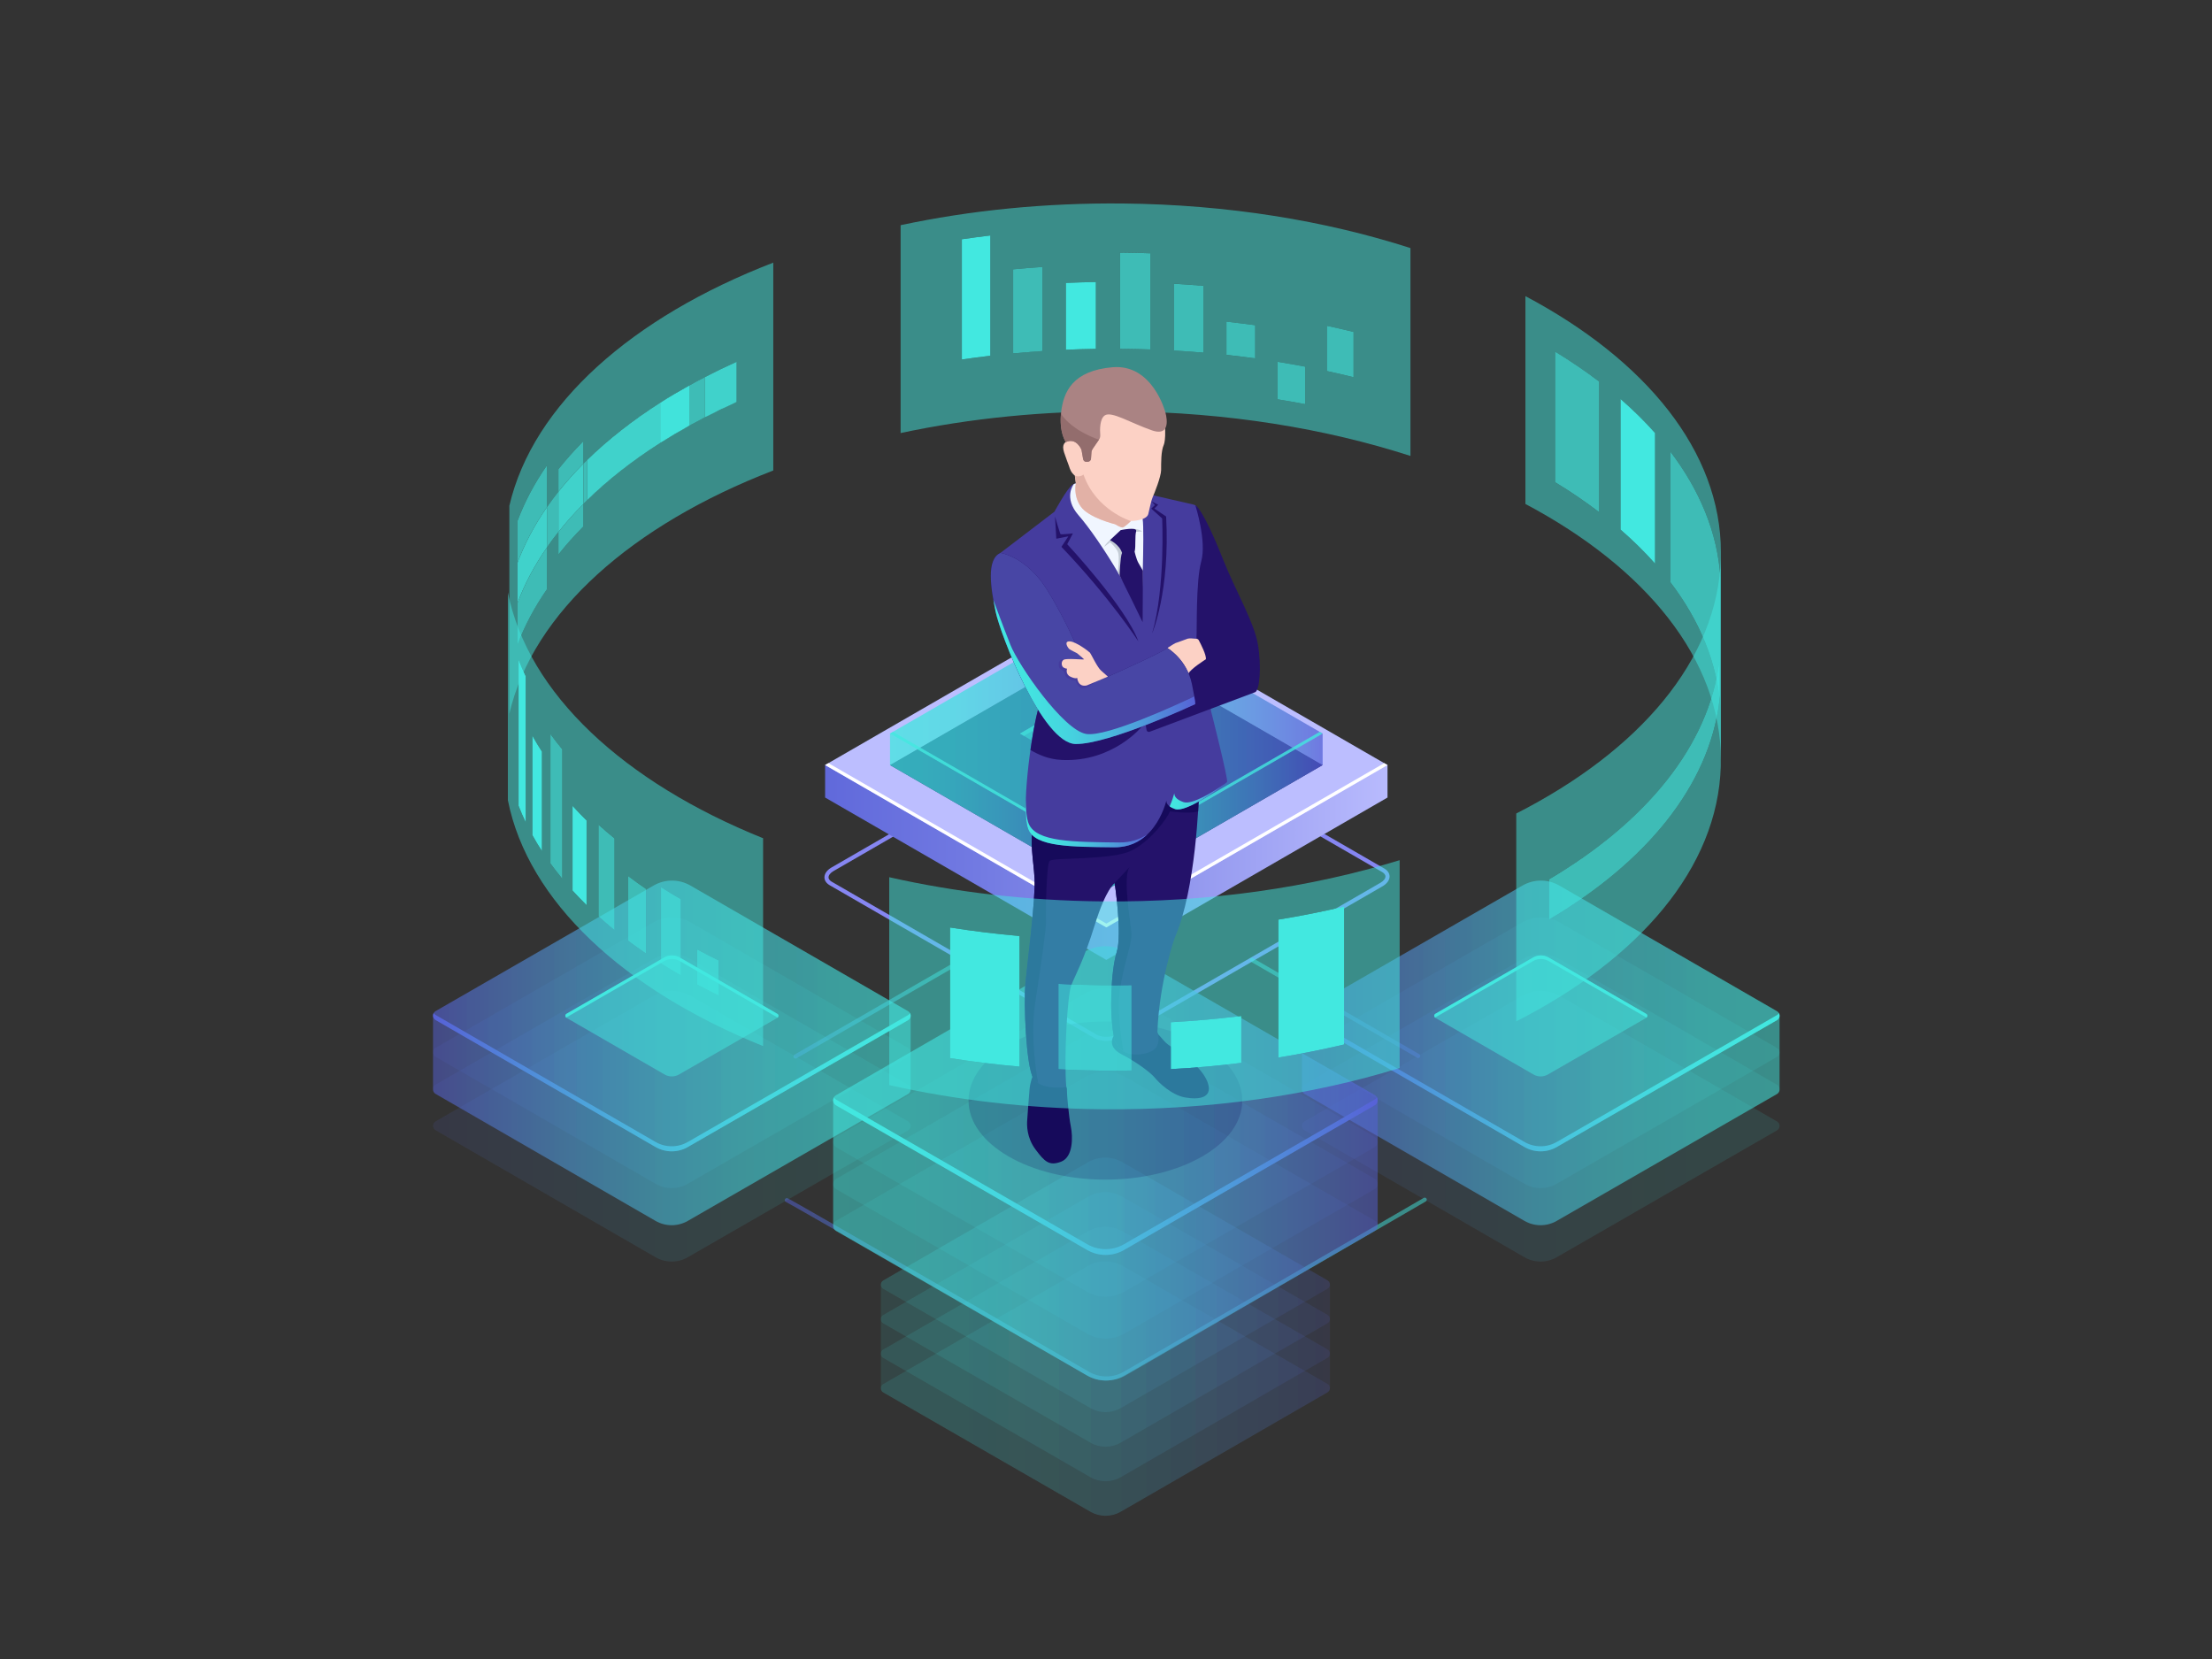 <?xml version="1.0" encoding="utf-8"?>
<!-- Generator: Adobe Illustrator 25.0.0, SVG Export Plug-In . SVG Version: 6.00 Build 0)  -->
<svg version="1.1" id="Ñëîé_1" xmlns="http://www.w3.org/2000/svg" xmlns:xlink="http://www.w3.org/1999/xlink" x="0px" y="0px"
	 viewBox="0 0 600 450" style="enable-background:new 0 0 600 450;" xml:space="preserve">
<rect x="0" y="0" width="600" height="450" fill="#333333" stroke="none"/>
<style type="text/css">
	.st0{fill:#8686F2;}
	.st1{opacity:0.5;fill:url(#SVGID_1_);}
	.st2{opacity:0.5;fill:url(#SVGID_2_);}
	.st3{opacity:0.5;fill:url(#SVGID_3_);}
	.st4{fill:url(#SVGID_4_);}
	.st5{fill:#BCBEFF;}
	.st6{fill:#FFFFFF;}
	.st7{fill:#0F054C;}
	.st8{opacity:0.5;fill:url(#SVGID_5_);}
	.st9{opacity:0.5;fill:url(#SVGID_6_);}
	.st10{opacity:0.5;fill:url(#SVGID_7_);}
	.st11{opacity:0.5;fill:url(#SVGID_8_);}
	.st12{opacity:0.5;fill:#42E8E0;}
	.st13{opacity:0.5;fill:url(#SVGID_9_);}
	.st14{opacity:0.5;fill:url(#SVGID_10_);}
	.st15{opacity:0.8;fill:#42E8E0;}
	.st16{opacity:0.11;}
	.st17{fill:url(#SVGID_11_);}
	.st18{fill:url(#SVGID_12_);}
	.st19{fill:url(#SVGID_13_);}
	.st20{fill:url(#SVGID_14_);}
	.st21{opacity:0.5;fill:url(#SVGID_15_);}
	.st22{fill:url(#SVGID_16_);}
	.st23{opacity:0.5;}
	.st24{fill:#42E8E0;}
	.st25{fill:url(#SVGID_17_);}
	.st26{fill:url(#SVGID_18_);}
	.st27{fill:url(#SVGID_19_);}
	.st28{fill:url(#SVGID_20_);}
	.st29{fill:url(#SVGID_21_);}
	.st30{opacity:0.5;fill:url(#SVGID_22_);}
	.st31{fill:url(#SVGID_23_);}
	.st32{fill:url(#SVGID_24_);}
	.st33{opacity:0.502;fill:#42E8E0;}
	.st34{opacity:0.753;fill:#42E8E0;}
	.st35{opacity:0.878;fill:#42E8E0;}
	.st36{opacity:0.973;fill:#42E8E0;}
	.st37{fill:url(#SVGID_25_);}
	.st38{fill:url(#SVGID_26_);}
	.st39{fill:url(#SVGID_27_);}
	.st40{fill:url(#SVGID_28_);}
	.st41{opacity:0.11;fill:url(#SVGID_29_);}
	.st42{fill:url(#SVGID_30_);}
	.st43{fill:url(#SVGID_31_);}
	.st44{fill:url(#SVGID_32_);}
	.st45{fill:url(#SVGID_33_);}
	.st46{opacity:0.5;fill:url(#SVGID_34_);}
	.st47{fill:url(#SVGID_35_);}
	.st48{fill:url(#SVGID_36_);}
	.st49{opacity:0.2;fill:#180D5B;}
	.st50{fill:#160A5B;}
	.st51{fill:#24126A;}
	.st52{fill:#453C9E;}
	.st53{fill:url(#SVGID_37_);}
	.st54{fill:url(#SVGID_38_);}
	.st55{fill:#F0F6FF;}
	.st56{fill:#FCD1C5;}
	.st57{fill:#4846A5;}
	.st58{fill:#AA8383;}
	.st59{fill:#C4CCD6;}
	.st60{fill:#E2B1A6;}
	.st61{fill:url(#SVGID_39_);}
	.st62{fill:#936D6D;}
</style>
<g>
	<path class="st0" d="M300.08,282.35c-1.19,0-2.33-0.25-3.19-0.75l-71.82-41.47c-0.93-0.54-1.44-1.3-1.44-2.16
		c0-0.99,0.7-1.96,1.92-2.67l70.86-40.91c2.17-1.25,5.35-1.37,7.25-0.28l71.82,41.47c0.93,0.54,1.44,1.3,1.44,2.16
		c0,0.99-0.7,1.96-1.92,2.67l-70.86,40.91C302.97,282,301.49,282.35,300.08,282.35z M297.44,280.64c1.54,0.89,4.35,0.76,6.14-0.28
		l70.86-40.91c0.85-0.49,1.36-1.13,1.36-1.7c0-0.57-0.48-0.97-0.88-1.2l-71.82-41.47c-1.54-0.88-4.35-0.76-6.14,0.28l-70.86,40.91
		c-0.85,0.49-1.36,1.13-1.36,1.7c0,0.57,0.48,0.97,0.88,1.2L297.44,280.64z"/>
	<linearGradient id="SVGID_1_" gradientUnits="userSpaceOnUse" x1="215.223" y1="273.463" x2="261.706" y2="273.463">
		<stop  offset="0" style="stop-color:#5761D7"/>
		<stop  offset="0.073" style="stop-color:#5472D8"/>
		<stop  offset="0.279" style="stop-color:#4E9CDB"/>
		<stop  offset="0.48" style="stop-color:#49BDDD"/>
		<stop  offset="0.671" style="stop-color:#45D5DF"/>
		<stop  offset="0.849" style="stop-color:#43E3E0"/>
		<stop  offset="1" style="stop-color:#42E8E0"/>
	</linearGradient>
	<path class="st1" d="M215.78,287.12c-0.19,0-0.38-0.1-0.48-0.28c-0.15-0.27-0.06-0.61,0.2-0.76l45.37-26.19
		c0.26-0.15,0.61-0.06,0.76,0.2c0.15,0.27,0.06,0.61-0.2,0.76l-45.37,26.19C215.97,287.09,215.87,287.12,215.78,287.12z"/>
	<linearGradient id="SVGID_2_" gradientUnits="userSpaceOnUse" x1="338.997" y1="273.389" x2="385.224" y2="273.389">
		<stop  offset="0" style="stop-color:#42E8E0"/>
		<stop  offset="0.151" style="stop-color:#43E3E0"/>
		<stop  offset="0.329" style="stop-color:#45D5DF"/>
		<stop  offset="0.52" style="stop-color:#49BDDD"/>
		<stop  offset="0.721" style="stop-color:#4E9CDB"/>
		<stop  offset="0.927" style="stop-color:#5472D8"/>
		<stop  offset="1" style="stop-color:#5761D7"/>
	</linearGradient>
	<path class="st2" d="M384.67,286.97c-0.1,0-0.19-0.02-0.28-0.08l-45.12-26.05c-0.27-0.15-0.36-0.49-0.2-0.76
		c0.15-0.27,0.5-0.36,0.76-0.2l45.12,26.05c0.27,0.15,0.36,0.49,0.2,0.76C385.05,286.87,384.86,286.97,384.67,286.97z"/>
	<linearGradient id="SVGID_3_" gradientUnits="userSpaceOnUse" x1="212.867" y1="349.658" x2="387.017" y2="349.658">
		<stop  offset="0" style="stop-color:#5761D7"/>
		<stop  offset="0.073" style="stop-color:#5472D8"/>
		<stop  offset="0.279" style="stop-color:#4E9CDB"/>
		<stop  offset="0.48" style="stop-color:#49BDDD"/>
		<stop  offset="0.671" style="stop-color:#45D5DF"/>
		<stop  offset="0.849" style="stop-color:#43E3E0"/>
		<stop  offset="1" style="stop-color:#42E8E0"/>
	</linearGradient>
	<path class="st3" d="M300.09,374.46c-1.83,0-3.66-0.47-5.29-1.42c-18.49-10.72-80.08-46.32-81.55-46.98
		c-0.3-0.09-0.44-0.39-0.36-0.68c0.08-0.29,0.41-0.46,0.71-0.37c0.96,0.28,80.95,46.6,81.76,47.07c2.92,1.69,6.55,1.69,9.47,0
		l81.35-47.15c0.26-0.15,0.6-0.07,0.76,0.2c0.15,0.27,0.06,0.61-0.2,0.76l-81.35,47.15C303.75,373.99,301.92,374.46,300.09,374.46z"
		/>
	<g>
		<g>
			<linearGradient id="SVGID_4_" gradientUnits="userSpaceOnUse" x1="186.101" y1="233.94" x2="381.581" y2="233.94">
				<stop  offset="0" style="stop-color:#5761D7"/>
				<stop  offset="0.165" style="stop-color:#5E67DA"/>
				<stop  offset="0.405" style="stop-color:#727AE2"/>
				<stop  offset="0.692" style="stop-color:#9297EE"/>
				<stop  offset="1" style="stop-color:#BCBEFF"/>
			</linearGradient>
			<polygon class="st4" points="376.36,207.52 376.36,216.33 300.09,260.37 223.81,216.33 223.81,207.51 			"/>
			<polygon class="st5" points="300.09,251.55 223.81,207.51 300.09,163.48 376.36,207.52 			"/>
			<polygon class="st6" points="300.09,250.52 224.71,207 223.81,207.51 300.09,251.55 376.36,207.52 375.47,207 			"/>
		</g>
		<g>
			<polygon class="st7" points="300.09,241.39 241.42,207.52 300.09,173.65 358.75,207.52 			"/>
			<g>
				<linearGradient id="SVGID_5_" gradientUnits="userSpaceOnUse" x1="241.422" y1="207.525" x2="358.754" y2="207.525">
					<stop  offset="0" style="stop-color:#42E8E0"/>
					<stop  offset="0.151" style="stop-color:#43E3E0"/>
					<stop  offset="0.329" style="stop-color:#45D5DF"/>
					<stop  offset="0.52" style="stop-color:#49BDDD"/>
					<stop  offset="0.721" style="stop-color:#4E9CDB"/>
					<stop  offset="0.927" style="stop-color:#5472D8"/>
					<stop  offset="1" style="stop-color:#5761D7"/>
				</linearGradient>
				<polygon class="st8" points="300.09,241.4 241.42,207.52 300.09,173.65 358.75,207.53 				"/>
				<g>
					<linearGradient id="SVGID_6_" gradientUnits="userSpaceOnUse" x1="300.087" y1="186.319" x2="358.754" y2="186.319">
						<stop  offset="0" style="stop-color:#42E8E0"/>
						<stop  offset="0.151" style="stop-color:#43E3E0"/>
						<stop  offset="0.329" style="stop-color:#45D5DF"/>
						<stop  offset="0.52" style="stop-color:#49BDDD"/>
						<stop  offset="0.721" style="stop-color:#4E9CDB"/>
						<stop  offset="0.927" style="stop-color:#5472D8"/>
						<stop  offset="1" style="stop-color:#5761D7"/>
					</linearGradient>
					<polygon class="st9" points="300.09,165.11 358.75,198.98 358.75,207.52 300.09,173.65 					"/>
					<linearGradient id="SVGID_7_" gradientUnits="userSpaceOnUse" x1="241.422" y1="186.318" x2="300.089" y2="186.318">
						<stop  offset="0" style="stop-color:#42E8E0"/>
						<stop  offset="0.151" style="stop-color:#43E3E0"/>
						<stop  offset="0.329" style="stop-color:#45D5DF"/>
						<stop  offset="0.52" style="stop-color:#49BDDD"/>
						<stop  offset="0.721" style="stop-color:#4E9CDB"/>
						<stop  offset="0.927" style="stop-color:#5472D8"/>
						<stop  offset="1" style="stop-color:#5761D7"/>
					</linearGradient>
					<polygon class="st10" points="300.09,173.65 241.42,207.52 241.42,198.98 300.09,165.11 					"/>
					<linearGradient id="SVGID_8_" gradientUnits="userSpaceOnUse" x1="241.422" y1="198.984" x2="358.754" y2="198.984">
						<stop  offset="0" style="stop-color:#42E8E0"/>
						<stop  offset="0.151" style="stop-color:#43E3E0"/>
						<stop  offset="0.329" style="stop-color:#45D5DF"/>
						<stop  offset="0.52" style="stop-color:#49BDDD"/>
						<stop  offset="0.721" style="stop-color:#4E9CDB"/>
						<stop  offset="0.927" style="stop-color:#5472D8"/>
						<stop  offset="1" style="stop-color:#5761D7"/>
					</linearGradient>
					<polygon class="st11" points="300.09,232.85 241.42,198.98 300.09,165.11 358.75,198.98 					"/>
					<polygon class="st12" points="300.09,212.52 276.65,198.98 300.09,185.45 323.53,198.98 					"/>
					<polygon class="st12" points="300.09,186.69 322.45,199.61 323.53,198.98 300.09,185.45 276.65,198.98 277.73,199.61 					"/>
					<linearGradient id="SVGID_9_" gradientUnits="userSpaceOnUse" x1="300.089" y1="220.19" x2="358.754" y2="220.19">
						<stop  offset="0" style="stop-color:#42E8E0"/>
						<stop  offset="0.151" style="stop-color:#43E3E0"/>
						<stop  offset="0.329" style="stop-color:#45D5DF"/>
						<stop  offset="0.52" style="stop-color:#49BDDD"/>
						<stop  offset="0.721" style="stop-color:#4E9CDB"/>
						<stop  offset="0.927" style="stop-color:#5472D8"/>
						<stop  offset="1" style="stop-color:#5761D7"/>
					</linearGradient>
					<polygon class="st13" points="300.09,232.85 300.09,241.4 358.75,207.52 358.75,198.98 					"/>
				</g>
				<linearGradient id="SVGID_10_" gradientUnits="userSpaceOnUse" x1="241.422" y1="220.189" x2="300.089" y2="220.189">
					<stop  offset="0" style="stop-color:#42E8E0"/>
					<stop  offset="0.151" style="stop-color:#43E3E0"/>
					<stop  offset="0.329" style="stop-color:#45D5DF"/>
					<stop  offset="0.52" style="stop-color:#49BDDD"/>
					<stop  offset="0.721" style="stop-color:#4E9CDB"/>
					<stop  offset="0.927" style="stop-color:#5472D8"/>
					<stop  offset="1" style="stop-color:#5761D7"/>
				</linearGradient>
				<polygon class="st14" points="241.42,198.98 241.42,207.52 300.09,241.4 300.09,232.85 				"/>
			</g>
			<polygon class="st15" points="300.09,231.92 242.23,198.52 241.42,198.98 300.09,232.85 358.75,198.98 357.95,198.52 			"/>
		</g>
	</g>
	<g>
		<g class="st16">
			<linearGradient id="SVGID_11_" gradientUnits="userSpaceOnUse" x1="117.47" y1="305.479" x2="247.023" y2="305.479">
				<stop  offset="0" style="stop-color:#5761D7"/>
				<stop  offset="0.073" style="stop-color:#5472D8"/>
				<stop  offset="0.279" style="stop-color:#4E9CDB"/>
				<stop  offset="0.48" style="stop-color:#49BDDD"/>
				<stop  offset="0.671" style="stop-color:#45D5DF"/>
				<stop  offset="0.849" style="stop-color:#43E3E0"/>
				<stop  offset="1" style="stop-color:#42E8E0"/>
			</linearGradient>
			<path class="st17" d="M187.25,270.09c-3.07-1.77-6.85-1.77-9.93-0.01l-59.16,34.08c-0.93,0.54-0.93,1.88,0,2.42l59.65,34.44
				c2.71,1.56,6.05,1.56,8.76,0l59.74-34.41c0.93-0.54,0.93-1.88,0-2.42L187.25,270.09z"/>
		</g>
		<g class="st16">
			<linearGradient id="SVGID_12_" gradientUnits="userSpaceOnUse" x1="117.47" y1="295.512" x2="247.023" y2="295.512">
				<stop  offset="0" style="stop-color:#5761D7"/>
				<stop  offset="0.073" style="stop-color:#5472D8"/>
				<stop  offset="0.279" style="stop-color:#4E9CDB"/>
				<stop  offset="0.48" style="stop-color:#49BDDD"/>
				<stop  offset="0.671" style="stop-color:#45D5DF"/>
				<stop  offset="0.849" style="stop-color:#43E3E0"/>
				<stop  offset="1" style="stop-color:#42E8E0"/>
			</linearGradient>
			<path class="st18" d="M187.25,260.13c-3.07-1.77-6.85-1.77-9.93,0l-59.16,34.08c-0.93,0.54-0.93,1.88,0,2.42l59.65,34.44
				c2.71,1.56,6.05,1.56,8.76,0l59.74-34.41c0.93-0.54,0.93-1.88,0-2.42L187.25,260.13z"/>
		</g>
		<g class="st16">
			<linearGradient id="SVGID_13_" gradientUnits="userSpaceOnUse" x1="117.47" y1="285.546" x2="247.023" y2="285.546">
				<stop  offset="0" style="stop-color:#5761D7"/>
				<stop  offset="0.073" style="stop-color:#5472D8"/>
				<stop  offset="0.279" style="stop-color:#4E9CDB"/>
				<stop  offset="0.48" style="stop-color:#49BDDD"/>
				<stop  offset="0.671" style="stop-color:#45D5DF"/>
				<stop  offset="0.849" style="stop-color:#43E3E0"/>
				<stop  offset="1" style="stop-color:#42E8E0"/>
			</linearGradient>
			<path class="st19" d="M187.25,250.16c-3.07-1.77-6.85-1.77-9.93-0.01l-59.16,34.08c-0.93,0.54-0.93,1.88,0,2.42l59.65,34.44
				c2.71,1.56,6.05,1.56,8.76,0l59.74-34.41c0.93-0.54,0.93-1.88,0-2.42L187.25,250.16z"/>
		</g>
		<g class="st16">
			<linearGradient id="SVGID_14_" gradientUnits="userSpaceOnUse" x1="117.47" y1="275.58" x2="247.023" y2="275.58">
				<stop  offset="0" style="stop-color:#5761D7"/>
				<stop  offset="0.073" style="stop-color:#5472D8"/>
				<stop  offset="0.279" style="stop-color:#4E9CDB"/>
				<stop  offset="0.48" style="stop-color:#49BDDD"/>
				<stop  offset="0.671" style="stop-color:#45D5DF"/>
				<stop  offset="0.849" style="stop-color:#43E3E0"/>
				<stop  offset="1" style="stop-color:#42E8E0"/>
			</linearGradient>
			<path class="st20" d="M187.25,240.19c-3.07-1.77-6.85-1.77-9.93-0.01l-59.16,34.08c-0.93,0.54-0.93,1.88,0,2.42l59.65,34.44
				c2.71,1.56,6.05,1.56,8.76,0l59.74-34.41c0.93-0.54,0.93-1.88,0-2.42L187.25,240.19z"/>
		</g>
		<linearGradient id="SVGID_15_" gradientUnits="userSpaceOnUse" x1="117.47" y1="285.599" x2="247.023" y2="285.599">
			<stop  offset="0" style="stop-color:#5761D7"/>
			<stop  offset="0.073" style="stop-color:#5472D8"/>
			<stop  offset="0.279" style="stop-color:#4E9CDB"/>
			<stop  offset="0.48" style="stop-color:#49BDDD"/>
			<stop  offset="0.671" style="stop-color:#45D5DF"/>
			<stop  offset="0.849" style="stop-color:#43E3E0"/>
			<stop  offset="1" style="stop-color:#42E8E0"/>
		</linearGradient>
		<path class="st21" d="M246.32,274.3l-59.07-34.1c-3.07-1.77-6.85-1.77-9.93-0.01l-59.16,34.08c-0.47,0.27-0.7,0.74-0.7,1.21v20.04
			c0,0.47,0.23,0.94,0.7,1.21l59.65,34.44c2.71,1.56,6.05,1.56,8.76,0l59.74-34.41c0.47-0.27,0.7-0.74,0.7-1.21v-20.04l0,0
			C247.02,275.04,246.79,274.57,246.32,274.3z"/>
		<g class="st16">
			<linearGradient id="SVGID_16_" gradientUnits="userSpaceOnUse" x1="117.47" y1="275.58" x2="247.023" y2="275.58">
				<stop  offset="0" style="stop-color:#5761D7"/>
				<stop  offset="0.073" style="stop-color:#5472D8"/>
				<stop  offset="0.279" style="stop-color:#4E9CDB"/>
				<stop  offset="0.48" style="stop-color:#49BDDD"/>
				<stop  offset="0.671" style="stop-color:#45D5DF"/>
				<stop  offset="0.849" style="stop-color:#43E3E0"/>
				<stop  offset="1" style="stop-color:#42E8E0"/>
			</linearGradient>
			<path class="st22" d="M187.25,240.19c-3.07-1.77-6.85-1.77-9.93-0.01l-59.16,34.08c-0.93,0.54-0.93,1.88,0,2.42l59.65,34.44
				c2.71,1.56,6.05,1.56,8.76,0l59.74-34.41c0.93-0.54,0.93-1.88,0-2.42L187.25,240.19z"/>
		</g>
		<g class="st23">
			<path class="st24" d="M184.37,259.73c-1.3-0.75-2.91-0.75-4.21,0l-26.51,15.27c-0.42,0.24-0.42,0.84,0,1.08l26.62,15.37
				c1.21,0.7,2.7,0.7,3.91,0l26.66-15.35c0.42-0.24,0.42-0.84,0-1.08L184.37,259.73z"/>
		</g>
		<path class="st24" d="M153.66,275.95l26.51-15.27c1.3-0.75,2.91-0.75,4.21,0l26.47,15.28c0.03,0.02,0.04,0.04,0.06,0.06
			c0.34-0.27,0.33-0.79-0.06-1.02l-26.47-15.28c-1.3-0.75-2.91-0.75-4.21,0l-26.51,15.27c-0.39,0.22-0.4,0.75-0.06,1.02
			C153.62,275.99,153.63,275.97,153.66,275.95z"/>
		<linearGradient id="SVGID_17_" gradientUnits="userSpaceOnUse" x1="117.471" y1="293.543" x2="247.022" y2="293.543">
			<stop  offset="0" style="stop-color:#5761D7"/>
			<stop  offset="0.073" style="stop-color:#5472D8"/>
			<stop  offset="0.279" style="stop-color:#4E9CDB"/>
			<stop  offset="0.48" style="stop-color:#49BDDD"/>
			<stop  offset="0.671" style="stop-color:#45D5DF"/>
			<stop  offset="0.849" style="stop-color:#43E3E0"/>
			<stop  offset="1" style="stop-color:#42E8E0"/>
		</linearGradient>
		<path class="st25" d="M246.32,275.34l-59.74,34.41c-2.71,1.56-6.05,1.56-8.76,0l-59.65-34.44c-0.23-0.13-0.4-0.32-0.52-0.52
			c-0.36,0.63-0.18,1.49,0.52,1.9l59.65,34.44c2.71,1.56,6.05,1.56,8.76,0l59.74-34.41c0.7-0.41,0.87-1.27,0.52-1.9
			C246.73,275.03,246.55,275.21,246.32,275.34z"/>
	</g>
	<g>
		<g class="st16">
			<linearGradient id="SVGID_18_" gradientUnits="userSpaceOnUse" x1="353.153" y1="305.479" x2="482.706" y2="305.479">
				<stop  offset="0" style="stop-color:#5761D7"/>
				<stop  offset="0.073" style="stop-color:#5472D8"/>
				<stop  offset="0.279" style="stop-color:#4E9CDB"/>
				<stop  offset="0.48" style="stop-color:#49BDDD"/>
				<stop  offset="0.671" style="stop-color:#45D5DF"/>
				<stop  offset="0.849" style="stop-color:#43E3E0"/>
				<stop  offset="1" style="stop-color:#42E8E0"/>
			</linearGradient>
			<path class="st26" d="M422.94,270.09c-3.07-1.77-6.85-1.77-9.93-0.01l-59.16,34.08c-0.93,0.54-0.93,1.88,0,2.42l59.65,34.44
				c2.71,1.56,6.05,1.56,8.76,0l59.74-34.41c0.93-0.54,0.93-1.88,0-2.42L422.94,270.09z"/>
		</g>
		<g class="st16">
			<linearGradient id="SVGID_19_" gradientUnits="userSpaceOnUse" x1="353.153" y1="295.512" x2="482.706" y2="295.512">
				<stop  offset="0" style="stop-color:#5761D7"/>
				<stop  offset="0.073" style="stop-color:#5472D8"/>
				<stop  offset="0.279" style="stop-color:#4E9CDB"/>
				<stop  offset="0.48" style="stop-color:#49BDDD"/>
				<stop  offset="0.671" style="stop-color:#45D5DF"/>
				<stop  offset="0.849" style="stop-color:#43E3E0"/>
				<stop  offset="1" style="stop-color:#42E8E0"/>
			</linearGradient>
			<path class="st27" d="M422.94,260.13c-3.07-1.77-6.85-1.77-9.93,0l-59.16,34.08c-0.93,0.54-0.93,1.88,0,2.42l59.65,34.44
				c2.71,1.56,6.05,1.56,8.76,0l59.74-34.41c0.93-0.54,0.93-1.88,0-2.42L422.94,260.13z"/>
		</g>
		<g class="st16">
			<linearGradient id="SVGID_20_" gradientUnits="userSpaceOnUse" x1="353.153" y1="285.546" x2="482.706" y2="285.546">
				<stop  offset="0" style="stop-color:#5761D7"/>
				<stop  offset="0.073" style="stop-color:#5472D8"/>
				<stop  offset="0.279" style="stop-color:#4E9CDB"/>
				<stop  offset="0.48" style="stop-color:#49BDDD"/>
				<stop  offset="0.671" style="stop-color:#45D5DF"/>
				<stop  offset="0.849" style="stop-color:#43E3E0"/>
				<stop  offset="1" style="stop-color:#42E8E0"/>
			</linearGradient>
			<path class="st28" d="M422.94,250.16c-3.07-1.77-6.85-1.77-9.93-0.01l-59.16,34.08c-0.93,0.54-0.93,1.88,0,2.42l59.65,34.44
				c2.71,1.56,6.05,1.56,8.76,0l59.74-34.41c0.93-0.54,0.93-1.88,0-2.42L422.94,250.16z"/>
		</g>
		<g class="st16">
			<linearGradient id="SVGID_21_" gradientUnits="userSpaceOnUse" x1="353.153" y1="275.58" x2="482.706" y2="275.58">
				<stop  offset="0" style="stop-color:#5761D7"/>
				<stop  offset="0.073" style="stop-color:#5472D8"/>
				<stop  offset="0.279" style="stop-color:#4E9CDB"/>
				<stop  offset="0.48" style="stop-color:#49BDDD"/>
				<stop  offset="0.671" style="stop-color:#45D5DF"/>
				<stop  offset="0.849" style="stop-color:#43E3E0"/>
				<stop  offset="1" style="stop-color:#42E8E0"/>
			</linearGradient>
			<path class="st29" d="M422.94,240.19c-3.07-1.77-6.85-1.77-9.93-0.01l-59.16,34.08c-0.93,0.54-0.93,1.88,0,2.42l59.65,34.44
				c2.71,1.56,6.05,1.56,8.76,0l59.74-34.41c0.93-0.54,0.93-1.88,0-2.42L422.94,240.19z"/>
		</g>
		<linearGradient id="SVGID_22_" gradientUnits="userSpaceOnUse" x1="353.153" y1="285.599" x2="482.706" y2="285.599">
			<stop  offset="0" style="stop-color:#5761D7"/>
			<stop  offset="0.073" style="stop-color:#5472D8"/>
			<stop  offset="0.279" style="stop-color:#4E9CDB"/>
			<stop  offset="0.48" style="stop-color:#49BDDD"/>
			<stop  offset="0.671" style="stop-color:#45D5DF"/>
			<stop  offset="0.849" style="stop-color:#43E3E0"/>
			<stop  offset="1" style="stop-color:#42E8E0"/>
		</linearGradient>
		<path class="st30" d="M482.01,274.3l-59.07-34.1c-3.07-1.77-6.85-1.77-9.93-0.01l-59.16,34.08c-0.47,0.27-0.7,0.74-0.7,1.21v20.04
			c0,0.47,0.23,0.94,0.7,1.21l59.65,34.44c2.71,1.56,6.05,1.56,8.76,0l59.74-34.41c0.47-0.27,0.7-0.74,0.7-1.21v-20.04l0,0
			C482.71,275.04,482.47,274.57,482.01,274.3z"/>
		<g class="st16">
			<linearGradient id="SVGID_23_" gradientUnits="userSpaceOnUse" x1="353.153" y1="275.58" x2="482.706" y2="275.58">
				<stop  offset="0" style="stop-color:#5761D7"/>
				<stop  offset="0.073" style="stop-color:#5472D8"/>
				<stop  offset="0.279" style="stop-color:#4E9CDB"/>
				<stop  offset="0.48" style="stop-color:#49BDDD"/>
				<stop  offset="0.671" style="stop-color:#45D5DF"/>
				<stop  offset="0.849" style="stop-color:#43E3E0"/>
				<stop  offset="1" style="stop-color:#42E8E0"/>
			</linearGradient>
			<path class="st31" d="M422.94,240.19c-3.07-1.77-6.85-1.77-9.93-0.01l-59.16,34.08c-0.93,0.54-0.93,1.88,0,2.42l59.65,34.44
				c2.71,1.56,6.05,1.56,8.76,0l59.74-34.41c0.93-0.54,0.93-1.88,0-2.42L422.94,240.19z"/>
		</g>
		<g class="st23">
			<path class="st24" d="M420.05,259.73c-1.3-0.75-2.91-0.75-4.21,0l-26.51,15.27c-0.42,0.24-0.42,0.84,0,1.08l26.62,15.37
				c1.21,0.7,2.7,0.7,3.91,0l26.66-15.35c0.42-0.24,0.42-0.84,0-1.08L420.05,259.73z"/>
		</g>
		<path class="st24" d="M389.34,275.95l26.51-15.27c1.3-0.75,2.91-0.75,4.21,0l26.47,15.28c0.03,0.02,0.04,0.04,0.06,0.06
			c0.34-0.27,0.33-0.79-0.06-1.02l-26.47-15.28c-1.3-0.75-2.91-0.75-4.21,0l-26.51,15.27c-0.39,0.22-0.4,0.75-0.06,1.02
			C389.3,275.99,389.31,275.97,389.34,275.95z"/>
		<linearGradient id="SVGID_24_" gradientUnits="userSpaceOnUse" x1="353.154" y1="293.543" x2="482.705" y2="293.543">
			<stop  offset="0" style="stop-color:#5761D7"/>
			<stop  offset="0.073" style="stop-color:#5472D8"/>
			<stop  offset="0.279" style="stop-color:#4E9CDB"/>
			<stop  offset="0.48" style="stop-color:#49BDDD"/>
			<stop  offset="0.671" style="stop-color:#45D5DF"/>
			<stop  offset="0.849" style="stop-color:#43E3E0"/>
			<stop  offset="1" style="stop-color:#42E8E0"/>
		</linearGradient>
		<path class="st32" d="M482.01,275.34l-59.74,34.41c-2.71,1.56-6.05,1.56-8.76,0l-59.65-34.44c-0.23-0.13-0.4-0.32-0.52-0.52
			c-0.36,0.63-0.18,1.49,0.52,1.9l59.65,34.44c2.71,1.56,6.05,1.56,8.76,0l59.74-34.41c0.7-0.41,0.87-1.27,0.52-1.9
			C482.41,275.03,482.24,275.21,482.01,275.34z"/>
	</g>
	<g>
		<path class="st33" d="M466.66,191.98v-35.43c-0.82-12.08-5.6-23.59-13.62-34.11v35.43C461.06,168.4,465.84,179.91,466.66,191.98
			L466.66,191.98z M448.94,152.9v-35.43c-2.83-3.19-5.96-6.27-9.38-9.24v35.43C442.98,146.62,446.11,149.71,448.94,152.9
			L448.94,152.9z M433.75,138.93V103.5c-3.72-2.84-7.71-5.56-11.96-8.14v35.43C426.04,133.38,430.03,136.09,433.75,138.93
			L433.75,138.93z M413.77,136.7V80.33c32.64,17.32,53.02,42.09,53.02,69.49v56.38C466.79,178.79,446.41,154.02,413.77,136.7
			L413.77,136.7z"/>
		<path class="st33" d="M354.07,109.64V99.46c-2.49-0.48-5.01-0.92-7.55-1.33v10.18C349.06,108.72,351.58,109.16,354.07,109.64
			L354.07,109.64z M340.49,97.23v-9.01c-2.58-0.36-5.19-0.68-7.81-0.96v9.01C335.3,96.55,337.91,96.87,340.49,97.23L340.49,97.23z
			 M367.14,102.32V90.04c-2.39-0.59-4.81-1.15-7.26-1.68v12.28C362.33,101.17,364.75,101.73,367.14,102.32L367.14,102.32z
			 M326.44,95.66V77.52c-2.66-0.23-5.34-0.42-8.04-0.58v18.13C321.1,95.23,323.78,95.43,326.44,95.66L326.44,95.66z M297.26,94.63
			V76.5c-2.73,0.04-5.45,0.12-8.15,0.24v18.13C291.81,94.76,294.53,94.68,297.26,94.63L297.26,94.63z M282.77,95.22V72.41
			c-2.67,0.18-5.32,0.39-7.96,0.64v22.81C277.45,95.61,280.1,95.39,282.77,95.22L282.77,95.22z M311.99,94.78V68.69
			c-2.44-0.09-4.9-0.14-7.37-0.17c-0.29,0-0.58-0.01-0.88-0.01v26.09c0.29,0,0.58,0,0.88,0.01
			C307.09,94.64,309.55,94.7,311.99,94.78L311.99,94.78z M268.64,96.5V63.87c-2.6,0.3-5.18,0.64-7.74,1.02v32.64
			C263.46,97.15,266.04,96.81,268.64,96.5L268.64,96.5z M244.29,61.08c18.76-4,39.12-6.09,60.34-5.88
			c28.33,0.28,54.87,4.65,77.95,12.09v56.38c-23.08-7.45-49.62-11.81-77.95-12.09c-21.22-0.21-41.58,1.88-60.34,5.88V61.08
			L244.29,61.08z"/>
		<path class="st33" d="M148.37,137.54v-11.35c-3.37,4.85-6.07,9.91-8.01,15.12v33.62c1.95-5.22,4.64-10.27,8.01-15.12v-11.35
			c0.98-1.41,2.01-2.8,3.1-4.17v6.12c2.07-2.6,4.33-5.14,6.78-7.61v-6.12c10.63-10.7,24.8-20.09,41.57-27.65V98.12
			c-2.98,1.35-5.88,2.75-8.7,4.21c-1.41,0.73-2.79,1.47-4.16,2.23c-10.77,5.98-20.12,12.79-27.75,20.26
			c-0.32,0.32-0.64,0.63-0.96,0.95v-6.12c-2.45,2.47-4.72,5-6.78,7.61v6.12C150.38,134.75,149.35,136.14,148.37,137.54
			L148.37,137.54z M138.16,137.19c6.41-27.51,33.36-51.2,71.59-65.95v56.38c-38.23,14.75-65.18,38.44-71.59,65.95V137.19
			L138.16,137.19z"/>
		<path class="st34" d="M158.25,125.77c0.32-0.32,0.64-0.64,0.96-0.95v10.92c5.7-5.58,12.36-10.79,19.85-15.57
			c2.54-1.62,5.17-3.18,7.9-4.69v-10.92c1.36-0.76,2.75-1.5,4.16-2.23v10.92c2.81-1.46,5.71-2.86,8.7-4.21V98.12v10.92
			c-16.77,7.56-30.93,16.95-41.57,27.65V125.77L158.25,125.77z M148.37,137.54c0.98-1.41,2.01-2.8,3.1-4.17v10.92
			c-1.09,1.37-2.12,2.76-3.1,4.17V137.54L148.37,137.54z"/>
		<path class="st35" d="M191.12,102.33c2.81-1.46,5.71-2.86,8.7-4.21v10.92c-2.98,1.35-5.88,2.75-8.7,4.21V102.33L191.12,102.33z"/>
		<path class="st35" d="M159.21,124.82c5.7-5.58,12.36-10.79,19.85-15.57v10.92c-7.49,4.77-14.16,9.99-19.85,15.57V124.82
			L159.21,124.82z"/>
		<path class="st36" d="M179.06,109.25c2.54-1.62,5.17-3.18,7.9-4.69v10.92c-2.72,1.51-5.36,3.08-7.9,4.69V109.25L179.06,109.25z"/>
		<path class="st34" d="M140.36,141.32c1.95-5.22,4.64-10.27,8.01-15.12v11.35c-3.37,4.85-6.07,9.91-8.01,15.12v10.92
			c1.95-5.22,4.64-10.27,8.01-15.12v11.35c-3.37,4.85-6.07,9.91-8.01,15.12V141.32L140.36,141.32z"/>
		<path class="st35" d="M140.36,152.67c1.95-5.22,4.64-10.27,8.01-15.12v10.92c-3.37,4.85-6.07,9.91-8.01,15.12V152.67
			L140.36,152.67z"/>
		<path class="st34" d="M151.47,144.29c2.07-2.6,4.33-5.14,6.78-7.61v6.12c-2.45,2.47-4.72,5-6.78,7.61V144.29L151.47,144.29z
			 M151.47,127.26c2.07-2.6,4.33-5.14,6.78-7.61v6.12c-2.45,2.47-4.72,5-6.78,7.61V127.26L151.47,127.26z"/>
		<path class="st35" d="M151.47,133.38c2.07-2.6,4.33-5.14,6.78-7.61v10.92c-2.45,2.47-4.72,5-6.78,7.61V133.38L151.47,133.38z"/>
		<path class="st34" d="M453.04,122.44c8.02,10.52,12.8,22.03,13.62,34.11v35.43c-0.82-12.08-5.6-23.59-13.62-34.11V122.44
			L453.04,122.44z"/>
		<path class="st24" d="M439.56,108.22c3.42,2.97,6.55,6.05,9.38,9.24v35.43c-2.83-3.19-5.96-6.27-9.38-9.24V108.22L439.56,108.22z"
			/>
		<path class="st34" d="M421.8,95.36c4.24,2.58,8.24,5.3,11.96,8.14v35.43c-3.72-2.84-7.71-5.56-11.96-8.14V95.36L421.8,95.36z"/>
		<path class="st34" d="M359.89,88.36c2.45,0.53,4.87,1.09,7.26,1.68v12.28c-2.39-0.59-4.81-1.15-7.26-1.68V88.36L359.89,88.36z"/>
		<path class="st34" d="M346.52,98.13c2.54,0.41,5.06,0.85,7.55,1.33v10.18c-2.49-0.48-5.01-0.92-7.55-1.33V98.13L346.52,98.13z"/>
		<path class="st34" d="M332.67,87.25c2.63,0.29,5.23,0.61,7.81,0.96v9.01c-2.58-0.36-5.19-0.68-7.81-0.96V87.25L332.67,87.25z"/>
		<path class="st34" d="M318.4,76.95c2.7,0.16,5.38,0.35,8.04,0.58v18.13c-2.66-0.23-5.34-0.42-8.04-0.58V76.95L318.4,76.95z"/>
		<path class="st34" d="M303.75,68.52c0.29,0,0.58,0,0.88,0.01c2.47,0.02,4.93,0.08,7.37,0.17v26.09c-2.44-0.09-4.9-0.14-7.37-0.17
			c-0.29,0-0.58-0.01-0.88-0.01V68.52L303.75,68.52z"/>
		<path class="st24" d="M289.11,76.74c2.7-0.12,5.42-0.2,8.15-0.24v18.13c-2.73,0.04-5.45,0.12-8.15,0.24V76.74L289.11,76.74z"/>
		<path class="st34" d="M274.81,73.05c2.63-0.25,5.29-0.46,7.96-0.64v22.81c-2.67,0.18-5.32,0.39-7.96,0.64V73.05L274.81,73.05z"/>
		<path class="st24" d="M260.9,64.89c2.56-0.37,5.14-0.71,7.74-1.02V96.5c-2.6,0.3-5.18,0.64-7.74,1.02V64.89L260.9,64.89z"/>
	</g>
	<g>
		<g>
			<g>
				<g class="st16">
					
						<linearGradient id="SVGID_25_" gradientUnits="userSpaceOnUse" x1="158.935" y1="376.628" x2="280.736" y2="376.628" gradientTransform="matrix(-1 0 0 1 519.674 0)">
						<stop  offset="0" style="stop-color:#5761D7"/>
						<stop  offset="0.073" style="stop-color:#5472D8"/>
						<stop  offset="0.279" style="stop-color:#4E9CDB"/>
						<stop  offset="0.48" style="stop-color:#49BDDD"/>
						<stop  offset="0.671" style="stop-color:#45D5DF"/>
						<stop  offset="0.849" style="stop-color:#43E3E0"/>
						<stop  offset="1" style="stop-color:#42E8E0"/>
					</linearGradient>
					<path class="st37" d="M295.13,343.36c2.89-1.67,6.44-1.67,9.33,0l55.62,32.04c0.88,0.51,0.88,1.77,0,2.27L304,410.05
						c-2.55,1.47-5.69,1.47-8.24,0l-56.17-32.35c-0.88-0.51-0.88-1.77,0-2.27L295.13,343.36z"/>
				</g>
				<g class="st16">
					
						<linearGradient id="SVGID_26_" gradientUnits="userSpaceOnUse" x1="158.935" y1="367.258" x2="280.736" y2="367.258" gradientTransform="matrix(-1 0 0 1 519.674 0)">
						<stop  offset="0" style="stop-color:#5761D7"/>
						<stop  offset="0.073" style="stop-color:#5472D8"/>
						<stop  offset="0.279" style="stop-color:#4E9CDB"/>
						<stop  offset="0.48" style="stop-color:#49BDDD"/>
						<stop  offset="0.671" style="stop-color:#45D5DF"/>
						<stop  offset="0.849" style="stop-color:#43E3E0"/>
						<stop  offset="1" style="stop-color:#42E8E0"/>
					</linearGradient>
					<path class="st38" d="M295.13,333.99c2.89-1.67,6.44-1.67,9.33,0l55.62,32.04c0.88,0.51,0.88,1.77,0,2.27L304,400.68
						c-2.55,1.47-5.69,1.47-8.24,0l-56.17-32.35c-0.88-0.51-0.88-1.77,0-2.27L295.13,333.99z"/>
				</g>
				<g class="st16">
					
						<linearGradient id="SVGID_27_" gradientUnits="userSpaceOnUse" x1="158.935" y1="357.888" x2="280.736" y2="357.888" gradientTransform="matrix(-1 0 0 1 519.674 0)">
						<stop  offset="0" style="stop-color:#5761D7"/>
						<stop  offset="0.073" style="stop-color:#5472D8"/>
						<stop  offset="0.279" style="stop-color:#4E9CDB"/>
						<stop  offset="0.48" style="stop-color:#49BDDD"/>
						<stop  offset="0.671" style="stop-color:#45D5DF"/>
						<stop  offset="0.849" style="stop-color:#43E3E0"/>
						<stop  offset="1" style="stop-color:#42E8E0"/>
					</linearGradient>
					<path class="st39" d="M295.13,324.62c2.89-1.67,6.44-1.67,9.33,0l55.62,32.04c0.88,0.51,0.88,1.77,0,2.27L304,391.31
						c-2.55,1.47-5.69,1.47-8.24,0l-56.17-32.35c-0.88-0.51-0.88-1.77,0-2.27L295.13,324.62z"/>
				</g>
				<g class="st16">
					
						<linearGradient id="SVGID_28_" gradientUnits="userSpaceOnUse" x1="158.935" y1="348.518" x2="280.736" y2="348.518" gradientTransform="matrix(-1 0 0 1 519.674 0)">
						<stop  offset="0" style="stop-color:#5761D7"/>
						<stop  offset="0.073" style="stop-color:#5472D8"/>
						<stop  offset="0.279" style="stop-color:#4E9CDB"/>
						<stop  offset="0.48" style="stop-color:#49BDDD"/>
						<stop  offset="0.671" style="stop-color:#45D5DF"/>
						<stop  offset="0.849" style="stop-color:#43E3E0"/>
						<stop  offset="1" style="stop-color:#42E8E0"/>
					</linearGradient>
					<path class="st40" d="M295.13,315.25c2.89-1.67,6.44-1.67,9.33,0l55.62,32.04c0.88,0.51,0.88,1.77,0,2.27L304,381.94
						c-2.55,1.47-5.69,1.47-8.24,0l-56.17-32.35c-0.88-0.51-0.88-1.77,0-2.27L295.13,315.25z"/>
				</g>
				
					<linearGradient id="SVGID_29_" gradientUnits="userSpaceOnUse" x1="158.935" y1="362.573" x2="280.736" y2="362.573" gradientTransform="matrix(-1 0 0 1 519.674 0)">
					<stop  offset="0" style="stop-color:#5761D7"/>
					<stop  offset="0.073" style="stop-color:#5472D8"/>
					<stop  offset="0.279" style="stop-color:#4E9CDB"/>
					<stop  offset="0.48" style="stop-color:#49BDDD"/>
					<stop  offset="0.671" style="stop-color:#45D5DF"/>
					<stop  offset="0.849" style="stop-color:#43E3E0"/>
					<stop  offset="1" style="stop-color:#42E8E0"/>
				</linearGradient>
				<path class="st41" d="M239.59,347.31l55.54-32.06c2.89-1.67,6.44-1.67,9.33,0l55.62,32.04c0.44,0.25,0.66,0.7,0.66,1.14v28.11
					c0,0.44-0.22,0.88-0.66,1.14L304,410.05c-2.55,1.47-5.69,1.47-8.24,0l-56.17-32.35c-0.44-0.25-0.66-0.7-0.66-1.14v-28.11l0,0
					C238.94,348.01,239.16,347.57,239.59,347.31z"/>
			</g>
			<g>
				<g class="st16">
					
						<linearGradient id="SVGID_30_" gradientUnits="userSpaceOnUse" x1="145.99" y1="332.615" x2="293.681" y2="332.615" gradientTransform="matrix(-1 0 0 1 519.674 0)">
						<stop  offset="0" style="stop-color:#5761D7"/>
						<stop  offset="0.073" style="stop-color:#5472D8"/>
						<stop  offset="0.279" style="stop-color:#4E9CDB"/>
						<stop  offset="0.48" style="stop-color:#49BDDD"/>
						<stop  offset="0.671" style="stop-color:#45D5DF"/>
						<stop  offset="0.849" style="stop-color:#43E3E0"/>
						<stop  offset="1" style="stop-color:#42E8E0"/>
					</linearGradient>
					<path class="st42" d="M294.13,292.27c3.5-2.02,7.81-2.02,11.32-0.01l67.44,38.85c1.06,0.61,1.06,2.15,0,2.76l-68,39.26
						c-3.09,1.78-6.9,1.78-9.99,0l-68.11-39.23c-1.06-0.61-1.06-2.15,0-2.76L294.13,292.27z"/>
				</g>
				<g class="st16">
					
						<linearGradient id="SVGID_31_" gradientUnits="userSpaceOnUse" x1="145.99" y1="321.253" x2="293.681" y2="321.253" gradientTransform="matrix(-1 0 0 1 519.674 0)">
						<stop  offset="0" style="stop-color:#5761D7"/>
						<stop  offset="0.073" style="stop-color:#5472D8"/>
						<stop  offset="0.279" style="stop-color:#4E9CDB"/>
						<stop  offset="0.48" style="stop-color:#49BDDD"/>
						<stop  offset="0.671" style="stop-color:#45D5DF"/>
						<stop  offset="0.849" style="stop-color:#43E3E0"/>
						<stop  offset="1" style="stop-color:#42E8E0"/>
					</linearGradient>
					<path class="st43" d="M294.13,280.91c3.5-2.02,7.81-2.02,11.32-0.01l67.44,38.85c1.06,0.61,1.06,2.15,0,2.76l-68,39.26
						c-3.09,1.78-6.9,1.78-9.99,0l-68.11-39.23c-1.06-0.61-1.06-2.15,0-2.76L294.13,280.91z"/>
				</g>
				<g class="st16">
					
						<linearGradient id="SVGID_32_" gradientUnits="userSpaceOnUse" x1="145.99" y1="309.892" x2="293.681" y2="309.892" gradientTransform="matrix(-1 0 0 1 519.674 0)">
						<stop  offset="0" style="stop-color:#5761D7"/>
						<stop  offset="0.073" style="stop-color:#5472D8"/>
						<stop  offset="0.279" style="stop-color:#4E9CDB"/>
						<stop  offset="0.48" style="stop-color:#49BDDD"/>
						<stop  offset="0.671" style="stop-color:#45D5DF"/>
						<stop  offset="0.849" style="stop-color:#43E3E0"/>
						<stop  offset="1" style="stop-color:#42E8E0"/>
					</linearGradient>
					<path class="st44" d="M294.13,269.55c3.5-2.02,7.81-2.02,11.32-0.01l67.44,38.85c1.06,0.61,1.06,2.15,0,2.76l-68,39.26
						c-3.09,1.78-6.9,1.78-9.99,0l-68.11-39.23c-1.06-0.61-1.06-2.15,0-2.76L294.13,269.55z"/>
				</g>
				<g class="st16">
					
						<linearGradient id="SVGID_33_" gradientUnits="userSpaceOnUse" x1="145.99" y1="298.531" x2="293.681" y2="298.531" gradientTransform="matrix(-1 0 0 1 519.674 0)">
						<stop  offset="0" style="stop-color:#5761D7"/>
						<stop  offset="0.073" style="stop-color:#5472D8"/>
						<stop  offset="0.279" style="stop-color:#4E9CDB"/>
						<stop  offset="0.48" style="stop-color:#49BDDD"/>
						<stop  offset="0.671" style="stop-color:#45D5DF"/>
						<stop  offset="0.849" style="stop-color:#43E3E0"/>
						<stop  offset="1" style="stop-color:#42E8E0"/>
					</linearGradient>
					<path class="st45" d="M294.13,258.19c3.5-2.02,7.81-2.02,11.32-0.01l67.44,38.85c1.06,0.61,1.06,2.15,0,2.76l-68,39.26
						c-3.09,1.78-6.9,1.78-9.99,0l-68.11-39.23c-1.06-0.61-1.06-2.15,0-2.76L294.13,258.19z"/>
				</g>
				
					<linearGradient id="SVGID_34_" gradientUnits="userSpaceOnUse" x1="145.99" y1="315.573" x2="293.681" y2="315.573" gradientTransform="matrix(-1 0 0 1 519.674 0)">
					<stop  offset="0" style="stop-color:#5761D7"/>
					<stop  offset="0.073" style="stop-color:#5472D8"/>
					<stop  offset="0.279" style="stop-color:#4E9CDB"/>
					<stop  offset="0.48" style="stop-color:#49BDDD"/>
					<stop  offset="0.671" style="stop-color:#45D5DF"/>
					<stop  offset="0.849" style="stop-color:#43E3E0"/>
					<stop  offset="1" style="stop-color:#42E8E0"/>
				</linearGradient>
				<path class="st46" d="M226.79,297.07l67.34-38.88c3.5-2.02,7.81-2.02,11.32-0.01l67.44,38.85c0.53,0.31,0.8,0.84,0.8,1.38v34.08
					c0,0.54-0.27,1.07-0.8,1.38l-68,39.26c-3.09,1.78-6.9,1.78-9.99,0l-68.11-39.23c-0.53-0.31-0.8-0.84-0.8-1.38v-34.08l0,0
					C225.99,297.91,226.26,297.37,226.79,297.07z"/>
				<g class="st16">
					
						<linearGradient id="SVGID_35_" gradientUnits="userSpaceOnUse" x1="145.99" y1="298.531" x2="293.681" y2="298.531" gradientTransform="matrix(-1 0 0 1 519.674 0)">
						<stop  offset="0" style="stop-color:#5761D7"/>
						<stop  offset="0.073" style="stop-color:#5472D8"/>
						<stop  offset="0.279" style="stop-color:#4E9CDB"/>
						<stop  offset="0.48" style="stop-color:#49BDDD"/>
						<stop  offset="0.671" style="stop-color:#45D5DF"/>
						<stop  offset="0.849" style="stop-color:#43E3E0"/>
						<stop  offset="1" style="stop-color:#42E8E0"/>
					</linearGradient>
					<path class="st47" d="M294.13,258.19c3.5-2.02,7.81-2.02,11.32-0.01l67.44,38.85c1.06,0.61,1.06,2.15,0,2.76l-68,39.26
						c-3.09,1.78-6.9,1.78-9.99,0l-68.11-39.23c-1.06-0.61-1.06-2.15,0-2.76L294.13,258.19z"/>
				</g>
				
					<linearGradient id="SVGID_36_" gradientUnits="userSpaceOnUse" x1="145.991" y1="319.008" x2="293.68" y2="319.008" gradientTransform="matrix(-1 0 0 1 519.674 0)">
					<stop  offset="0" style="stop-color:#5761D7"/>
					<stop  offset="0.073" style="stop-color:#5472D8"/>
					<stop  offset="0.279" style="stop-color:#4E9CDB"/>
					<stop  offset="0.48" style="stop-color:#49BDDD"/>
					<stop  offset="0.671" style="stop-color:#45D5DF"/>
					<stop  offset="0.849" style="stop-color:#43E3E0"/>
					<stop  offset="1" style="stop-color:#42E8E0"/>
				</linearGradient>
				<path class="st48" d="M226.79,298.26l68.11,39.23c3.09,1.78,6.9,1.78,9.99,0l68-39.26c0.26-0.15,0.46-0.36,0.59-0.59
					c0.41,0.72,0.21,1.7-0.59,2.16l-68,39.26c-3.09,1.78-6.9,1.78-9.99,0l-68.11-39.23c-0.8-0.46-1-1.44-0.59-2.16
					C226.33,297.9,226.53,298.11,226.79,298.26z"/>
			</g>
		</g>
		<ellipse class="st49" cx="299.84" cy="298.53" rx="37.13" ry="21.44"/>
		<g>
			<path class="st50" d="M313.97,280.35c0,0,0.9,0.94,1.84,2.05c0.94,1.11,3.57,2.65,4.68,3.34c1.11,0.69,6.17,4.53,7.23,8.31
				c1.06,3.78-2.56,4.28-6.27,3.63c-3.7-0.66-7.17-4.07-8.17-5.31s-4.51-4.03-9.06-6.39c-4.55-2.35-1.8-5.52-1.8-5.52L313.97,280.35
				z"/>
			<path class="st50" d="M280.22,291.59c0,0-0.75,1.7-0.96,3.89c-0.21,2.19-0.52,6.93-0.63,8.32c-0.11,1.39-0.16,4.78,2.28,8.03
				c2.44,3.25,3.7,4.53,6.95,3.26c3.25-1.28,3.17-6.73,2.6-9.53c-0.57-2.8-1.11-9.07-1.05-9.73c0.06-0.66-0.19-1.08-0.19-1.08
				L280.22,291.59z"/>
			<path class="st51" d="M325.17,216.09c0,0-0.68,24.98-6.51,38.24c0,0-4.17,11.68-4.72,25.57c0,0,0.96,2.39-0.4,4.34
				c-1.37,1.94-9.91,3.72-11.32-2.66c-1.41-6.39-0.87-18.34,0.68-23.32c1.55-4.98-0.55-18.72-0.55-18.72s-2.34,1.49-5.4,11.36
				c-3.06,9.87-5.32,13.63-6.37,16.36c-1.05,2.73-2.02,19.45-1.35,27.62c0,0-6.92,0.98-8.92-2.33c-2-3.31-2.67-20.42-2.16-25.88
				c0.51-5.46,2.79-22.94,2.48-28.34c-0.31-5.41-1.44-9.8-0.2-15.2c1.24-5.4,37.76-17.4,37.76-17.4L325.17,216.09z"/>
			<path class="st50" d="M280.62,238.31c-0.31-5.41-1.44-9.8-0.2-15.2c0.47-2.03,5.92-4.99,12.54-7.9
				c11.18-1.02,25.35-2.2,26.33-2.06c0.88,0.13,3.19,1.01,5.11,1.78l0.78,1.16c0,0-0.04,1.52-0.19,4c-2.61,0.78-7.62-0.03-7.62-0.03
				c-0.71,1.75-5.06,7.98-10.48,10.67s-21.27,1.77-22.18,2.79c-0.91,1.02-1.09,14.7-0.99,16.44s-1.49,12.69-2.97,22.36
				c-1.45,9.52,0.76,21.1,0.83,21.47c-0.51-0.33-0.96-0.73-1.27-1.25c-2-3.31-2.67-20.42-2.16-25.88
				C278.65,261.2,280.93,243.72,280.62,238.31z"/>
			<path class="st52" d="M312.95,134.39c0,0,8.1,1.85,10.83,2.49c0.45,0.11,0.82,0.42,0.99,0.86c0.79,1.99,2.76,8.18,1.27,17.22
				c-1.83,11.11-1.25,18.58-1.25,18.58l3.75,19.5c0,0,4.71,18.58,4.3,19.08c-0.41,0.51-10.85,8.45-14.11,7.34
				c-3.26-1.12-2.19-2.97-2.19-2.97s-2.64,13.46-14.35,13.33c-11.7-0.13-21.26-0.09-23.25-4.82c-1.99-4.73,0.54-24.61,2.61-32.49
				c2.06-7.87,6.97-23.57,6.97-23.57l-17.14-18.97l14.65-11.19c0,0,3.5-6.5,4.94-7.33c1.44-0.83,2.19-0.13,2.19-0.13L312.95,134.39z
				"/>
			<g>
				
					<linearGradient id="SVGID_37_" gradientUnits="userSpaceOnUse" x1="158.112" y1="260.632" x2="173.697" y2="260.632" gradientTransform="matrix(-0.998 0.058 0.058 0.998 475.441 -53.735)">
					<stop  offset="0" style="stop-color:#5761D7"/>
					<stop  offset="0.073" style="stop-color:#5472D8"/>
					<stop  offset="0.279" style="stop-color:#4E9CDB"/>
					<stop  offset="0.48" style="stop-color:#49BDDD"/>
					<stop  offset="0.671" style="stop-color:#45D5DF"/>
					<stop  offset="0.849" style="stop-color:#43E3E0"/>
					<stop  offset="1" style="stop-color:#42E8E0"/>
				</linearGradient>
				<path class="st53" d="M318.53,215.17c-0.01,0.68,0.38,1.68,2.49,2.4c2.27,0.78,7.84-2.61,11.49-5.15
					c-1.82,1.51-10.79,8.06-13.78,7.04c-0.65-0.22-1.12-0.47-1.47-0.73C317.93,217.23,318.32,215.93,318.53,215.17z"/>
				
					<linearGradient id="SVGID_38_" gradientUnits="userSpaceOnUse" x1="180.144" y1="265.686" x2="212.749" y2="265.686" gradientTransform="matrix(-0.998 0.058 0.058 0.998 475.441 -53.735)">
					<stop  offset="0" style="stop-color:#5761D7"/>
					<stop  offset="0.073" style="stop-color:#5472D8"/>
					<stop  offset="0.279" style="stop-color:#4E9CDB"/>
					<stop  offset="0.48" style="stop-color:#49BDDD"/>
					<stop  offset="0.671" style="stop-color:#45D5DF"/>
					<stop  offset="0.849" style="stop-color:#43E3E0"/>
					<stop  offset="1" style="stop-color:#42E8E0"/>
				</linearGradient>
				<path class="st54" d="M279.03,223.43c2.1,4.99,12.18,4.95,24.53,5.09c3.14,0.03,5.66-0.86,7.68-2.21
					c-2.14,2.04-5.07,3.57-9.05,3.52c-11.7-0.13-21.26-0.09-23.25-4.82c-0.65-1.55-0.82-4.74-0.67-8.6
					C278.24,219.54,278.46,222.07,279.03,223.43z"/>
			</g>
			<path class="st55" d="M291.28,131.3c0,0-2.99,3.62,1.31,8.51c2.65,3.01,7.21,9.49,11.09,16.23c2.43,4.21,4.67,6.45,5.94,10.07
				c0,0,0.18-4.29,0.35-10.93c0.16-6.26,0.25-12.76-0.03-14.4C309.37,137.41,294.59,129.66,291.28,131.3z"/>
			<path class="st56" d="M302.47,142.19c0,0,1.53,0.95,2.06,0.87c0.53-0.08,2.23-1.73,2.23-1.73s4.25-0.08,4.71-1.9
				c0.46-1.82,0.77-3.65,1.2-4.6c0.43-0.95,2.26-5.49,2.28-7.33c0.01-1.84-0.06-5.13,0.74-6.88c0.8-1.74,1.87-19.18-14.97-18.68
				s-11.61,17.97-11.61,17.97s-1.23,0.52-0.49,2.77c0.74,2.25,0.91,2.48,1.29,3.6c0.38,1.12,0.57,1.83,1.64,2.74l0.28,2.07
				c0,0-0.8,3.17,1.29,6.24C295.22,140.43,302.47,142.19,302.47,142.19z"/>
			<path class="st51" d="M324.24,137.08c0,0,1.79,0.27,7.62,14.92c3.25,8.18,8.27,16.64,9.33,22.72c1.06,6.08,0.47,12.57-0.73,13.03
				c-1.16,0.44-22.08,8.27-28.63,10.74c-0.36,0.14-0.76-0.09-0.82-0.47l-1.81-10.11l12.99-5.02c0,0,2.47-3.02,4.8-4.16
				c0,0-2.6-4.8-2.44-6.11c0.17-1.31-0.23-14.86,1.29-20.38C327.35,146.74,324.24,137.08,324.24,137.08z"/>
			<path class="st56" d="M316.63,175.8c0,0,1.79-1.2,2.23-1.37c0.44-0.17,2.83-0.99,3.29-1.19c0.34-0.15,1.73-0.04,2.43,0.03
				c0.25,0.03,0.47,0.17,0.59,0.4c0.55,1.03,2.09,4.01,1.92,5.15c0,0-4.32,2.73-4.81,3.95l-0.69,0.15
				C321.6,182.91,318.7,176.7,316.63,175.8z"/>
			<path class="st51" d="M281.55,192.52c0.5-1.89,1.16-4.24,1.88-6.71l26.3,11.27c0,0-7.87,9.68-21.67,9.06
				c-3.77-0.17-6.52-1.53-8.55-2.7C280.12,199.13,280.86,195.15,281.55,192.52z"/>
			<path class="st51" d="M271.38,149.98c0,0,6.94,0.95,12.54,9.84c5.6,8.88,9.69,19.16,9.69,19.16l0.19,1.16
				c0.5,3.02,3.72,4.75,6.52,3.5c5.92-2.64,14.68-6.64,16.31-7.84c0,0,5.24,2.9,6.67,9.74c1.14,5.46,0.85,5.47,0.85,5.47
				s-23.35,10.9-32.37,10.79c-9.02-0.11-20.46-29.76-21.72-35.89C268.8,159.79,267.41,151.71,271.38,149.98z"/>
			<path class="st57" d="M271.38,149.98c0,0,6.94,0.95,12.54,9.84c5.6,8.88,9.69,19.16,9.69,19.16l0.19,1.16
				c0.5,3.02,3.72,4.75,6.52,3.5c5.92-2.64,14.68-6.64,16.31-7.84c0,0,5.24,2.9,6.67,9.74c1.14,5.46,0.85,5.47,0.85,5.47
				s-23.35,10.9-32.37,10.79c-9.02-0.11-20.46-29.76-21.72-35.89C268.8,159.79,267.41,151.71,271.38,149.98z"/>
			<path class="st52" d="M296.96,185.02c0,0-2.95,2.75-4.23,1.25c-1.28-1.51-0.9-1.68-0.9-1.68s-2.65-0.02-2.97-1.68
				c-0.32-1.66-1.63-0.78-1.7-2.63c-0.08-1.85,2.15-1.47,2.15-1.47L296.96,185.02z"/>
			<path class="st56" d="M300.52,183.54c0,0-0.81-0.75-1.85-1.64c-1.04-0.88-2.73-4.54-3.02-4.86c-0.29-0.32-3.81-3.03-5.51-3.07
				c-1.7-0.05-0.44,1.85-0.05,2.12c0.39,0.27,2.05,1.09,2.05,1.09s1.71,1.43,1.9,1.64c0.19,0.21-4.74-0.34-5.53,0.14
				c-0.78,0.48-0.6,1.74-0.05,2.09c0.55,0.34,0.98,0.33,0.98,0.33s-0.56,1.49,0.93,2.18c1.48,0.69,1.82,0.31,1.82,0.31
				s0.13,2.57,2.57,2.06L300.52,183.54z"/>
			<path class="st58" d="M316.07,111.73c0,0,2.2,7-3.59,5.01c-5.78-1.99-11.02-5.32-12.83-4.05c-1.38,0.97-1.32,3.93-1.21,5.28
				c0.04,0.46-0.08,0.92-0.35,1.3l-1.71,2.49c-0.19,0.28-0.31,0.61-0.33,0.95l-0.12,1.73c-0.03,0.44-0.38,0.78-0.82,0.81l-0.39,0.02
				c-0.44,0.03-0.83-0.28-0.91-0.72l-0.45-2.55c0,0-1.36-3.43-4.24-2.08c0,0-1.92-2.59-1.29-8.11c0.64-5.53,3.12-11.28,13.97-12.2
				C312.65,98.7,316.07,111.73,316.07,111.73z"/>
			<path class="st59" d="M299.49,148.35l1.62-1.26c0,0,1.5,1.25,2.09,2.57c0.59,1.32,0,5.53,0,5.53l0.49,0.85l0.61-1.11l0.51-4.97
				c0,0-0.55-3.67-0.61-3.77c-0.05-0.09-3.13,0.33-3.13,0.33S300.01,147.33,299.49,148.35z"/>
			<path class="st59" d="M307.29,143.4c0,0,1.74,0.12,2.52,0.76c0,0-1.82,0.09-2.11,0.12C307.41,144.32,307.29,143.4,307.29,143.4z"
				/>
			<path class="st51" d="M303.99,143.79l-2.91,2.72c0,0,2.56,1.18,3.27,3.46c0,0,3.17,0.59,3.46-0.56c0.29-1.15-0.01-4.04,0.37-5.32
				C308.55,142.82,303.99,143.79,303.99,143.79z"/>
			<path class="st51" d="M307.68,149.35c0,0,0.54,2.38,1.13,3.37c0.59,0.98,1.2,2.09,1.2,2.09l-0.07,13.97
				c0,0-5.14-10.59-6.25-12.73c0,0,0.17-5.1,0.66-6.07C304.83,149.01,307.68,149.35,307.68,149.35z"/>
			<path class="st60" d="M293.89,128.71c3.38,9.74,12.87,12.63,12.87,12.63s-1.7,1.65-2.23,1.73c-0.53,0.08-2.06-0.87-2.06-0.87
				s-7.25-1.76-9.34-4.84c-2.09-3.08-1.29-6.24-1.29-6.24l-0.28-2.07C293.06,129.54,293.89,128.71,293.89,128.71z"/>
			<path class="st51" d="M286.17,140.11c0,0,1.33,4.6,1.5,4.77c0.17,0.17,3.35-0.19,3.35-0.19l-1.54,2.92
				c0,0,15.98,17.14,19.3,26.36c0,0-7.56-11.69-20.87-25.64l1.88-2.85l-3.27,0.64L286.17,140.11z"/>
			<path class="st51" d="M312.42,136.05l0.85,0.97l-1,0.93l2.96,2.67c0,0,0.9,18.75-2.71,31.17c0,0,4.9-11.39,3.79-31.68l-3.2-2.17
				l1.05-1.03L312.42,136.05z"/>
			<path class="st50" d="M302.35,239.53c0,0-0.04,0.02-0.11,0.09l4.14-4.41c-1.91,2.7,0.29,15.04,0.52,17.86
				c0.23,2.83-2.21,8.66-3.12,15.5c-0.91,6.83,0.96,16.57,0.96,16.6c-1.18-0.69-2.13-1.83-2.52-3.6
				c-1.41-6.39-0.87-18.34,0.68-23.32C304.45,253.26,302.35,239.53,302.35,239.53z"/>
			
				<linearGradient id="SVGID_39_" gradientUnits="userSpaceOnUse" x1="165.161" y1="224.346" x2="218.19" y2="224.346" gradientTransform="matrix(-0.998 0.058 0.058 0.998 475.441 -53.735)">
				<stop  offset="0" style="stop-color:#5761D7"/>
				<stop  offset="0.073" style="stop-color:#5472D8"/>
				<stop  offset="0.279" style="stop-color:#4E9CDB"/>
				<stop  offset="0.48" style="stop-color:#49BDDD"/>
				<stop  offset="0.671" style="stop-color:#45D5DF"/>
				<stop  offset="0.849" style="stop-color:#43E3E0"/>
				<stop  offset="1" style="stop-color:#42E8E0"/>
			</linearGradient>
			<path class="st61" d="M291.78,201.81c-9.02-0.11-20.46-29.76-21.72-35.89c-0.21-1.02-0.42-2.1-0.61-3.19
				c0.03,0.09,2.37,6.49,4.62,12.17c2.27,5.72,14.32,23.04,20.48,24.17c5.55,1.02,25.53-8.31,29.4-10.15c0.35,2.08,0.2,2.1,0.2,2.1
				S300.8,201.92,291.78,201.81z"/>
			<path class="st62" d="M294.71,125.27c-0.44,0.03-0.83-0.28-0.91-0.72l-0.45-2.55c0,0-1.36-3.43-4.24-2.08
				c0,0-1.81-2.46-1.32-7.68c3.2,4.8,10.3,7.02,10.3,7.02l-1.71,2.49c-0.19,0.28-0.31,0.61-0.33,0.95l-0.12,1.73
				c-0.03,0.44-0.38,0.78-0.82,0.81L294.71,125.27z"/>
		</g>
	</g>
	<g>
		<path class="st33" d="M189.1,267.06l0-9.53c1.91,1.02,3.86,2.02,5.85,2.99v9.53C192.96,269.08,191.01,268.08,189.1,267.06
			L189.1,267.06z M170.35,255.15V237.6c1.59,1.19,3.22,2.37,4.9,3.52v17.55C173.56,257.52,171.93,256.35,170.35,255.15
			L170.35,255.15z M179.29,261.33l0-20.7c1.75,1.11,3.55,2.2,5.39,3.26v20.7C182.84,263.53,181.04,262.44,179.29,261.33
			L179.29,261.33z M155.3,241.56v-22.97c1.22,1.34,2.49,2.66,3.81,3.96v22.97C157.79,244.22,156.51,242.9,155.3,241.56L155.3,241.56
			z M162.33,248.55v-24.89c1.41,1.27,2.87,2.52,4.37,3.75v24.89C165.2,251.07,163.74,249.82,162.33,248.55L162.33,248.55z
			 M144.4,226.54v-26.98c0.81,1.46,1.68,2.91,2.61,4.34v26.98C146.08,229.44,145.21,228,144.4,226.54L144.4,226.54z M149.3,234.21
			v-35.1c1.02,1.4,2.1,2.79,3.23,4.16v35.1C151.4,237,150.32,235.61,149.3,234.21L149.3,234.21z M140.66,218.58v-39.64
			c0.59,1.51,1.24,3.01,1.95,4.49v39.64C141.9,221.59,141.25,220.09,140.66,218.58L140.66,218.58z M206.99,227.37
			c-37.72-15.19-63.77-39.2-69.23-66.7v56.38c5.46,27.5,31.52,51.5,69.23,66.7V227.37L206.99,227.37z"/>
		<path class="st33" d="M317.58,290v-12.72c6.49-0.35,12.87-0.92,19.12-1.7v12.72C330.45,289.07,324.07,289.64,317.58,290
			L317.58,290z M287.08,290.05v-23.18c3.89,0.2,7.82,0.32,11.78,0.36c2.71,0.03,5.4,0.02,8.08-0.03v23.18
			c-2.68,0.05-5.37,0.06-8.08,0.03C294.9,290.37,290.97,290.25,287.08,290.05L287.08,290.05z M257.69,287.01v-35.43
			c6.15,0.97,12.44,1.75,18.86,2.31v35.43C270.13,288.76,263.83,287.99,257.69,287.01L257.69,287.01z M346.75,286.86v-37.42
			c6.1-0.99,12.06-2.18,17.86-3.55v37.42C358.81,284.69,352.85,285.87,346.75,286.86L346.75,286.86z M379.65,233.32
			c-24.03,7.39-51.59,11.47-80.79,11.18c-20.35-0.2-39.78-2.51-57.66-6.56v56.38c17.88,4.05,37.31,6.35,57.66,6.56
			c29.2,0.29,56.76-3.78,80.79-11.18V233.32L379.65,233.32z"/>
		<path class="st33" d="M420.15,249.45v-10.92c26.31-15.53,43.43-36.25,46.23-59.29v10.92C463.58,213.2,446.46,233.91,420.15,249.45
			L420.15,249.45z M466.76,207.88V151.5c-0.84,27.57-22.15,52.19-55.48,69.16v56.38C444.61,260.07,465.92,235.45,466.76,207.88
			L466.76,207.88z"/>
		<path class="st34" d="M466.38,179.24c-2.8,23.04-19.93,43.75-46.23,59.29v10.92c26.31-15.53,43.43-36.25,46.23-59.29V179.24
			L466.38,179.24z"/>
		<path class="st24" d="M276.55,253.89c-6.42-0.56-12.71-1.34-18.86-2.31v35.43c6.15,0.97,12.44,1.75,18.86,2.31V253.89
			L276.55,253.89z"/>
		<path class="st24" d="M336.7,275.58c-6.25,0.77-12.63,1.34-19.12,1.7V290c6.49-0.35,12.87-0.92,19.12-1.7V275.58L336.7,275.58z"/>
		<path class="st24" d="M364.61,245.89c-5.8,1.37-11.76,2.56-17.86,3.55v37.42c6.1-0.99,12.06-2.18,17.86-3.55V245.89L364.61,245.89
			z"/>
		<path class="st34" d="M306.94,267.2c-2.68,0.05-5.37,0.06-8.08,0.03c-3.96-0.04-7.89-0.16-11.78-0.36v23.18
			c3.89,0.2,7.82,0.32,11.78,0.36c2.71,0.03,5.4,0.02,8.08-0.03V267.2L306.94,267.2z"/>
		<path class="st24" d="M142.61,183.43c-0.71-1.48-1.37-2.98-1.95-4.49v39.64c0.59,1.51,1.24,3.01,1.95,4.49V183.43L142.61,183.43z"
			/>
		<path class="st24" d="M147.01,203.89c-0.93-1.43-1.8-2.88-2.61-4.34v26.98c0.81,1.46,1.68,2.91,2.61,4.34V203.89L147.01,203.89z"
			/>
		<path class="st34" d="M152.53,203.27c-1.13-1.37-2.21-2.76-3.23-4.16v35.1c1.02,1.4,2.1,2.79,3.23,4.16V203.27L152.53,203.27z"/>
		<path class="st24" d="M159.11,222.55c-1.32-1.3-2.6-2.62-3.81-3.96v22.97c1.22,1.34,2.49,2.66,3.81,3.96V222.55L159.11,222.55z"/>
		<path class="st34" d="M166.7,227.42c-1.51-1.23-2.97-2.48-4.37-3.75v24.89c1.41,1.27,2.87,2.52,4.37,3.75V227.42L166.7,227.42z"/>
		<path class="st34" d="M175.25,241.12c-1.68-1.15-3.31-2.32-4.9-3.52v17.55c1.59,1.19,3.22,2.37,4.9,3.52V241.12L175.25,241.12z"/>
		<path class="st34" d="M184.68,243.89c-1.84-1.06-3.64-2.15-5.39-3.26l0,20.7c1.75,1.11,3.55,2.2,5.39,3.26V243.89L184.68,243.89z"
			/>
		<path class="st34" d="M194.96,260.52c-1.99-0.97-3.94-1.97-5.85-2.99l0,9.53c1.91,1.02,3.86,2.02,5.85,2.99V260.52L194.96,260.52z
			"/>
	</g>
</g>
</svg>
